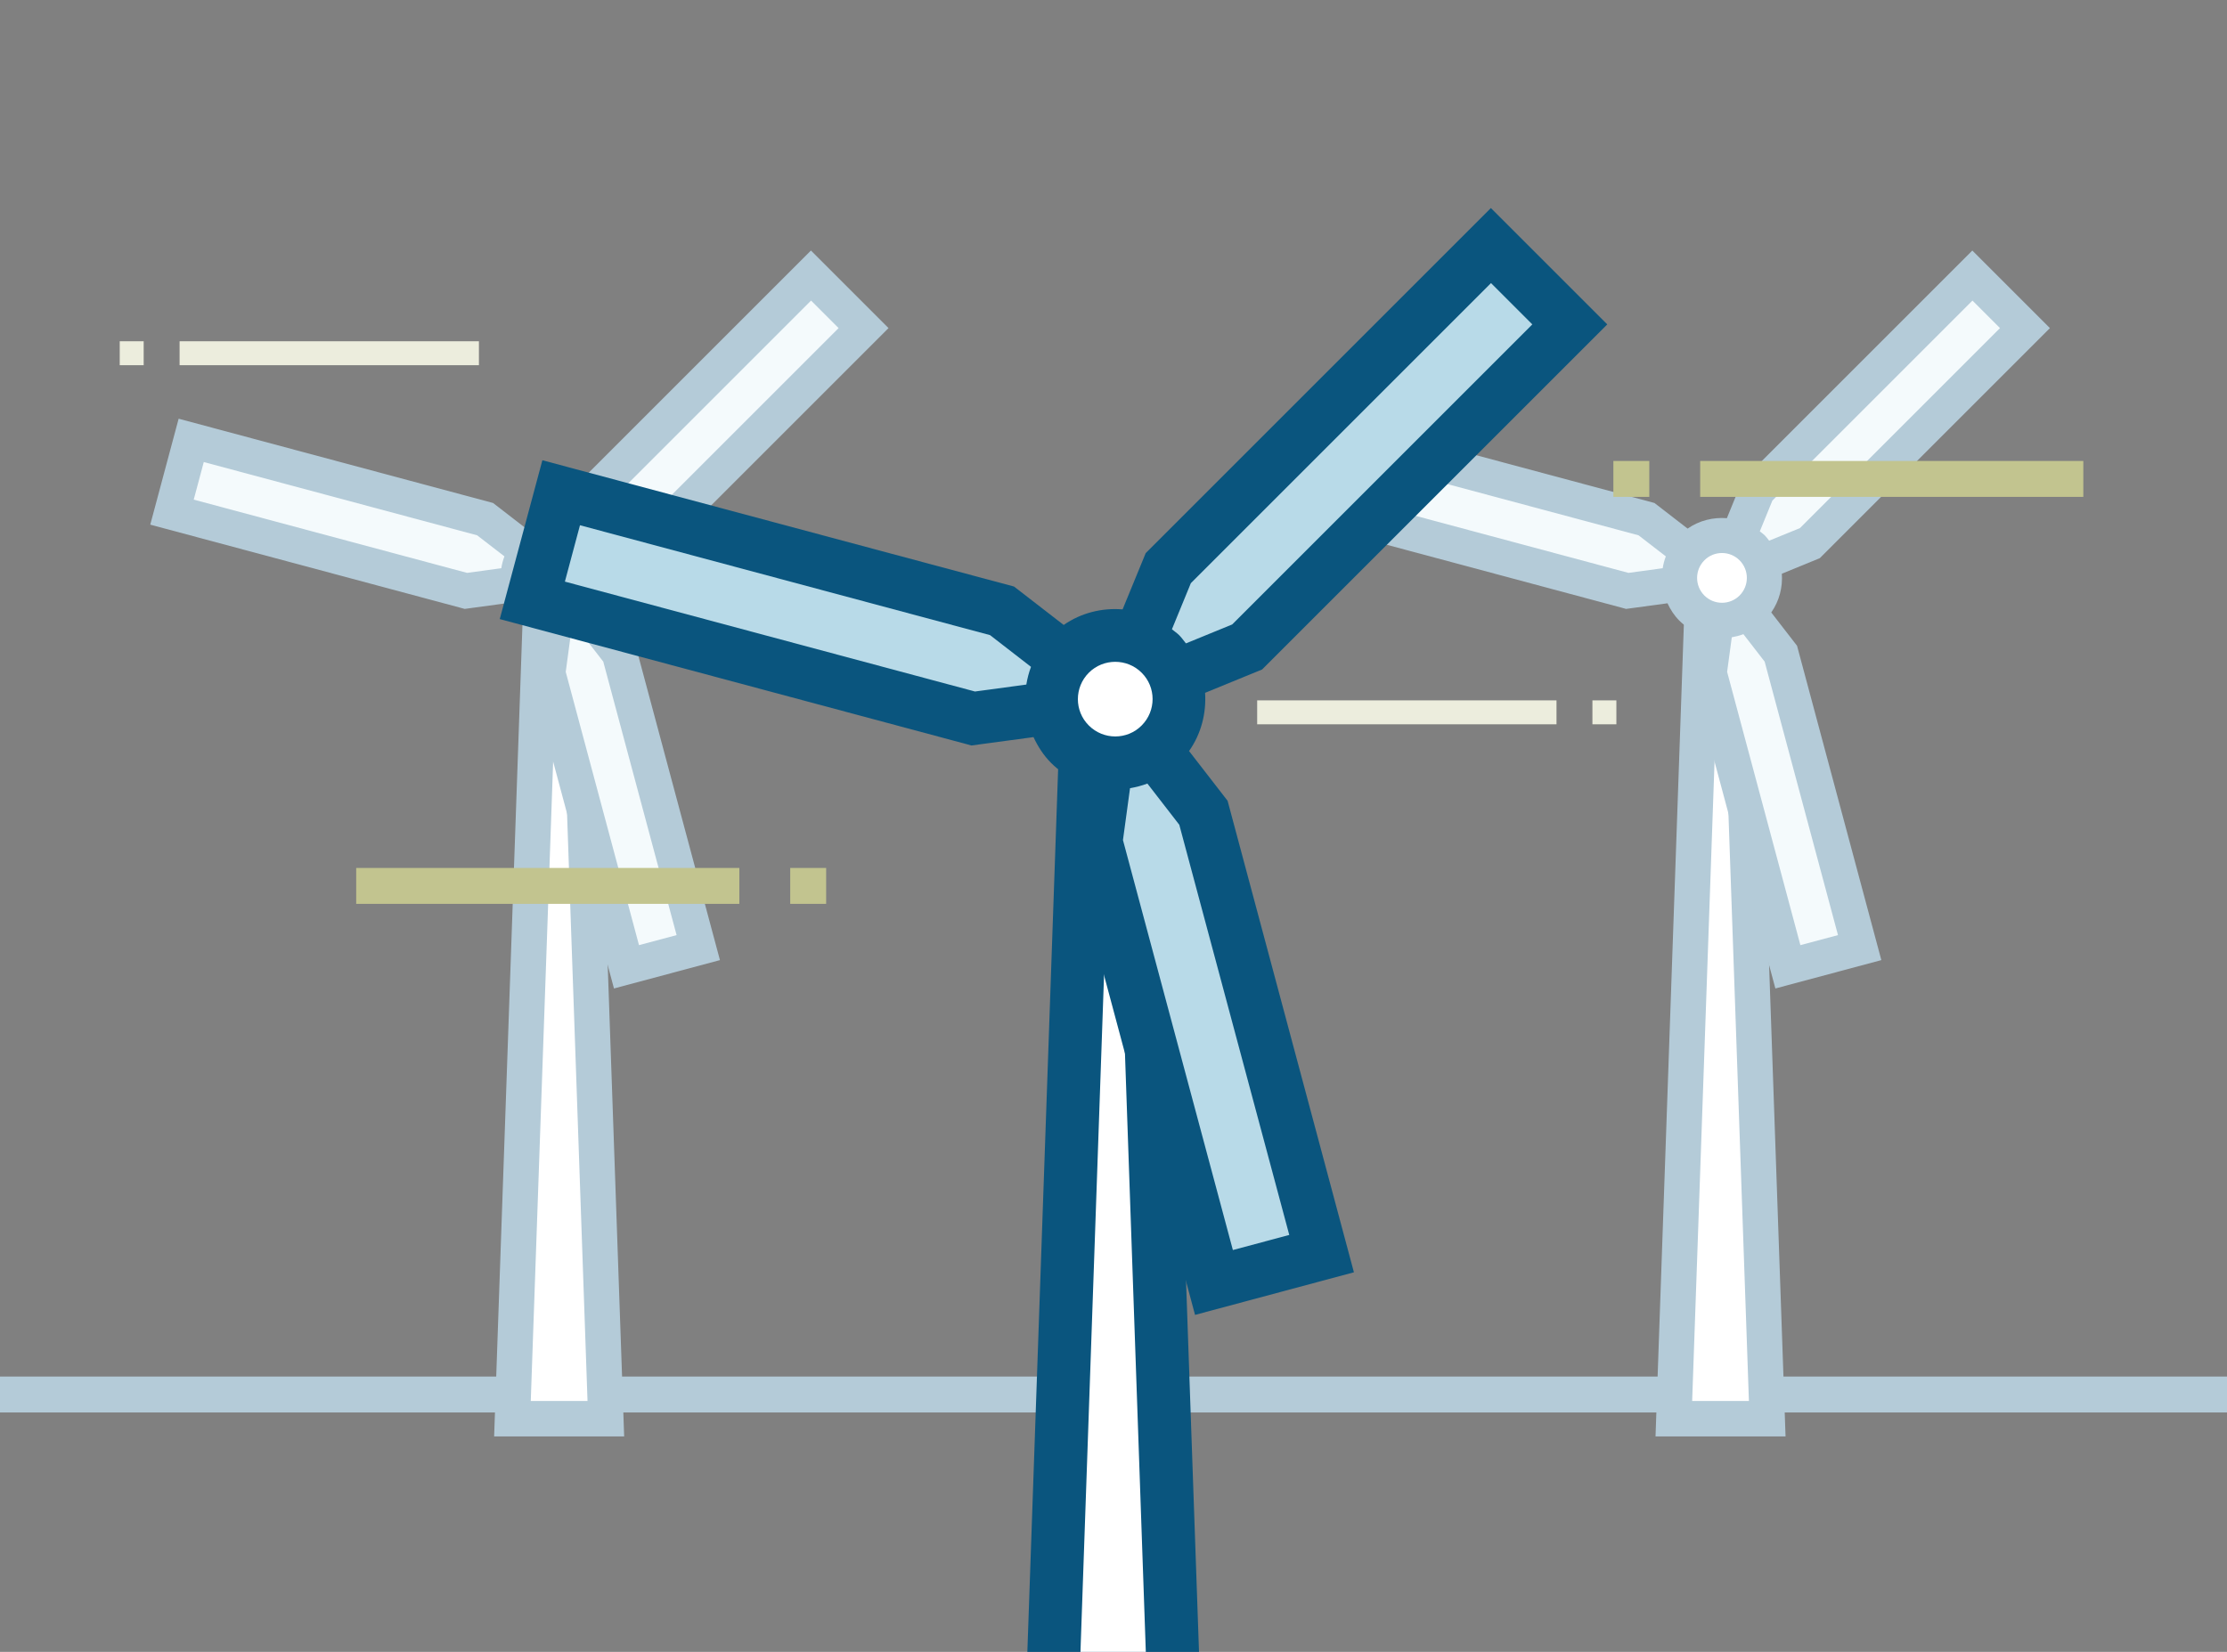 <?xml version="1.0" encoding="UTF-8"?>
<svg id="_圖層_1" data-name="圖層 1" xmlns="http://www.w3.org/2000/svg" xmlns:xlink="http://www.w3.org/1999/xlink" viewBox="0 0 186 138">
  <rect x="0" y="0" width="186" height="138" fill="#808080" stroke="none"/>
  <defs>
    <style>
      .cls-1 {
        fill: #fff;
      }

      .cls-2 {
        fill: #f4fafc;
      }

      .cls-3 {
        fill: #0a557e;
      }

      .cls-4 {
        clip-path: url(#clippath-1);
      }

      .cls-5 {
        fill: #c2c48f;
      }

      .cls-6 {
        fill: #b2c9d6;
      }

      .cls-7 {
        fill: #b4cedb;
      }

      .cls-8 {
        fill: #eceddd;
      }

      .cls-9 {
        fill: #b4cbd8;
      }

      .cls-10 {
        clip-path: url(#clippath);
      }

      .cls-11 {
        fill: none;
      }

      .cls-12 {
        fill: #b8dae8;
      }
    </style>
    <clipPath id="clippath">
      <rect class="cls-11" x="266" width="186" height="138"/>
    </clipPath>
    <clipPath id="clippath-1">
      <rect class="cls-11" width="186" height="138" rx="2" ry="2"/>
    </clipPath>
  </defs>
  <g class="cls-10">
    <g>
      <polygon class="cls-7" points="180.98 16 291.5 16 236.24 -51.69 180.98 16"/>
      <path class="cls-6" d="M286.49,20.5h14.49L236.24-58.81,171.5,20.5h14.49V116.5h100.5v-21h7.5V43h-7.5V20.5Zm-105.51-4.5l55.26-67.69,55.26,67.69h-110.52Zm101.01,96h-91.5V20.5h91.5v22.5h-7.5v52.5h7.5v16.5Zm7.5-64.5v43.5h-10.5V47.5h10.5Z"/>
    </g>
  </g>
  <g>
    <rect class="cls-9" y="115" width="186" height="3"/>
    <g>
      <polygon class="cls-9" points="149.13 120 138.27 120 140.82 46.92 146.58 46.92 149.13 120"/>
      <polygon class="cls-1" points="141.33 117.04 146.07 117.04 143.73 49.88 143.68 49.88 141.33 117.04"/>
      <path class="cls-9" d="M147.94,51.16c.67-.96,.96-2.1,.88-3.23l3.17-1.3,19.22-19.22-6.48-6.48-19.22,19.22-1.28,3.14c-1.14-.09-2.3,.19-3.28,.87l-2.77-2.14-26.26-7.04-2.37,8.85,25.97,6.96,.29,.08,3.46-.47c.24,.52,.56,1.02,.99,1.45,.43,.43,.93,.75,1.45,.99l-.47,3.48,7.04,26.26,8.85-2.37-7.04-26.26-2.15-2.78Z"/>
      <path class="cls-2" d="M139.13,46.48l-2.28-1.76-22.83-6.12-.84,3.14,22.83,6.12,2.86-.39c.05-.34,.14-.67,.26-.99Z"/>
      <path class="cls-2" d="M147.39,55.28l-1.78-2.3c-.31,.12-.64,.2-.97,.26l-.39,2.89,6.12,22.83,3.14-.84-6.12-22.83Z"/>
      <path class="cls-2" d="M164.74,25.11l-16.71,16.71-1.05,2.57c.14,.11,.28,.21,.41,.33,.14,.14,.25,.3,.37,.45l2.57-1.05,16.71-16.71-2.3-2.3Z"/>
      <path class="cls-1" d="M143.82,46.2c-.53,0-1.07,.2-1.47,.61-.81,.81-.81,2.13,0,2.94,.81,.81,2.13,.81,2.94,0s.81-2.13,0-2.94c-.41-.41-.94-.61-1.47-.61Z"/>
    </g>
    <g>
      <polygon class="cls-9" points="52.13 120 41.27 120 43.82 46.92 49.58 46.92 52.13 120"/>
      <polygon class="cls-1" points="44.33 117.04 49.07 117.04 46.73 49.88 46.68 49.88 44.33 117.04"/>
      <path class="cls-9" d="M50.94,51.16c.67-.96,.96-2.1,.88-3.23l3.17-1.3,19.22-19.22-6.48-6.48-19.22,19.22-1.28,3.14c-1.14-.09-2.3,.19-3.28,.87l-2.77-2.14-26.26-7.04-2.37,8.85,25.97,6.96,.29,.08,3.46-.47c.24,.52,.56,1.02,.99,1.45,.43,.43,.93,.75,1.45,.99l-.47,3.48,7.04,26.26,8.85-2.37-7.04-26.26-2.15-2.78Z"/>
      <path class="cls-2" d="M42.13,46.48l-2.28-1.76-22.83-6.12-.84,3.14,22.83,6.12,2.86-.39c.05-.34,.14-.67,.26-.99Z"/>
      <path class="cls-2" d="M50.39,55.28l-1.78-2.3c-.31,.12-.64,.2-.97,.26l-.39,2.89,6.12,22.83,3.14-.84-6.12-22.83Z"/>
      <path class="cls-2" d="M67.74,25.11l-16.71,16.71-1.05,2.57c.14,.11,.28,.21,.41,.33,.14,.14,.25,.3,.37,.45l2.57-1.05,16.71-16.71-2.3-2.3Z"/>
      <path class="cls-1" d="M46.82,46.2c-.53,0-1.07,.2-1.47,.61-.81,.81-.81,2.13,0,2.94,.81,.81,2.13,.81,2.94,0s.81-2.13,0-2.94c-.41-.41-.94-.61-1.47-.61Z"/>
    </g>
    <g>
      <rect class="cls-8" x="15" y="28.51" width="25" height="2"/>
      <rect class="cls-8" x="10" y="28.51" width="2" height="2"/>
    </g>
    <g>
      <rect class="cls-8" x="105" y="58.51" width="25" height="2"/>
      <rect class="cls-8" x="133" y="58.51" width="2" height="2"/>
    </g>
    <g class="cls-4">
      <g>
        <polygon class="cls-3" points="101.12 165.99 84.83 165.99 88.65 56.38 97.29 56.38 101.12 165.99"/>
        <polygon class="cls-1" points="89.42 161.56 96.52 161.56 93.01 60.81 92.93 60.81 89.42 161.56"/>
        <path class="cls-3" d="M99.32,62.73c1.01-1.44,1.44-3.16,1.33-4.85l4.76-1.95,28.83-28.83-9.72-9.72-28.83,28.83-1.93,4.7c-1.71-.14-3.45,.28-4.92,1.3l-4.15-3.21-39.39-10.55-3.56,13.27,38.96,10.44,.43,.12,5.19-.7c.36,.78,.84,1.53,1.48,2.17,.65,.65,1.39,1.12,2.17,1.49l-.71,5.22,10.55,39.39,13.27-3.56-10.55-39.39-3.23-4.17Z"/>
        <path class="cls-12" d="M86.11,55.71l-3.42-2.65-34.25-9.18-1.26,4.71,34.25,9.18,4.29-.58c.08-.5,.21-1,.39-1.48Z"/>
        <path class="cls-12" d="M98.5,68.91l-2.67-3.45c-.47,.18-.96,.3-1.45,.39l-.59,4.33,9.18,34.25,4.71-1.26-9.18-34.25Z"/>
        <path class="cls-12" d="M124.53,23.65l-25.07,25.07-1.58,3.85c.2,.17,.42,.31,.61,.5,.21,.21,.37,.45,.56,.68l3.86-1.58,25.07-25.07-3.45-3.45Z"/>
        <path class="cls-1" d="M93.15,55.29c-.8,0-1.6,.3-2.21,.91-1.22,1.22-1.22,3.2,0,4.41,1.22,1.22,3.2,1.22,4.41,0,1.22-1.22,1.22-3.2,0-4.41-.61-.61-1.41-.91-2.21-.91Z"/>
      </g>
    </g>
    <g>
      <rect class="cls-5" x="29.75" y="72.51" width="32" height="3"/>
      <rect class="cls-5" x="66" y="72.51" width="3" height="3"/>
    </g>
    <g>
      <rect class="cls-5" x="142" y="38.51" width="32" height="3"/>
      <rect class="cls-5" x="134.75" y="38.51" width="3" height="3"/>
    </g>
  </g>
</svg>